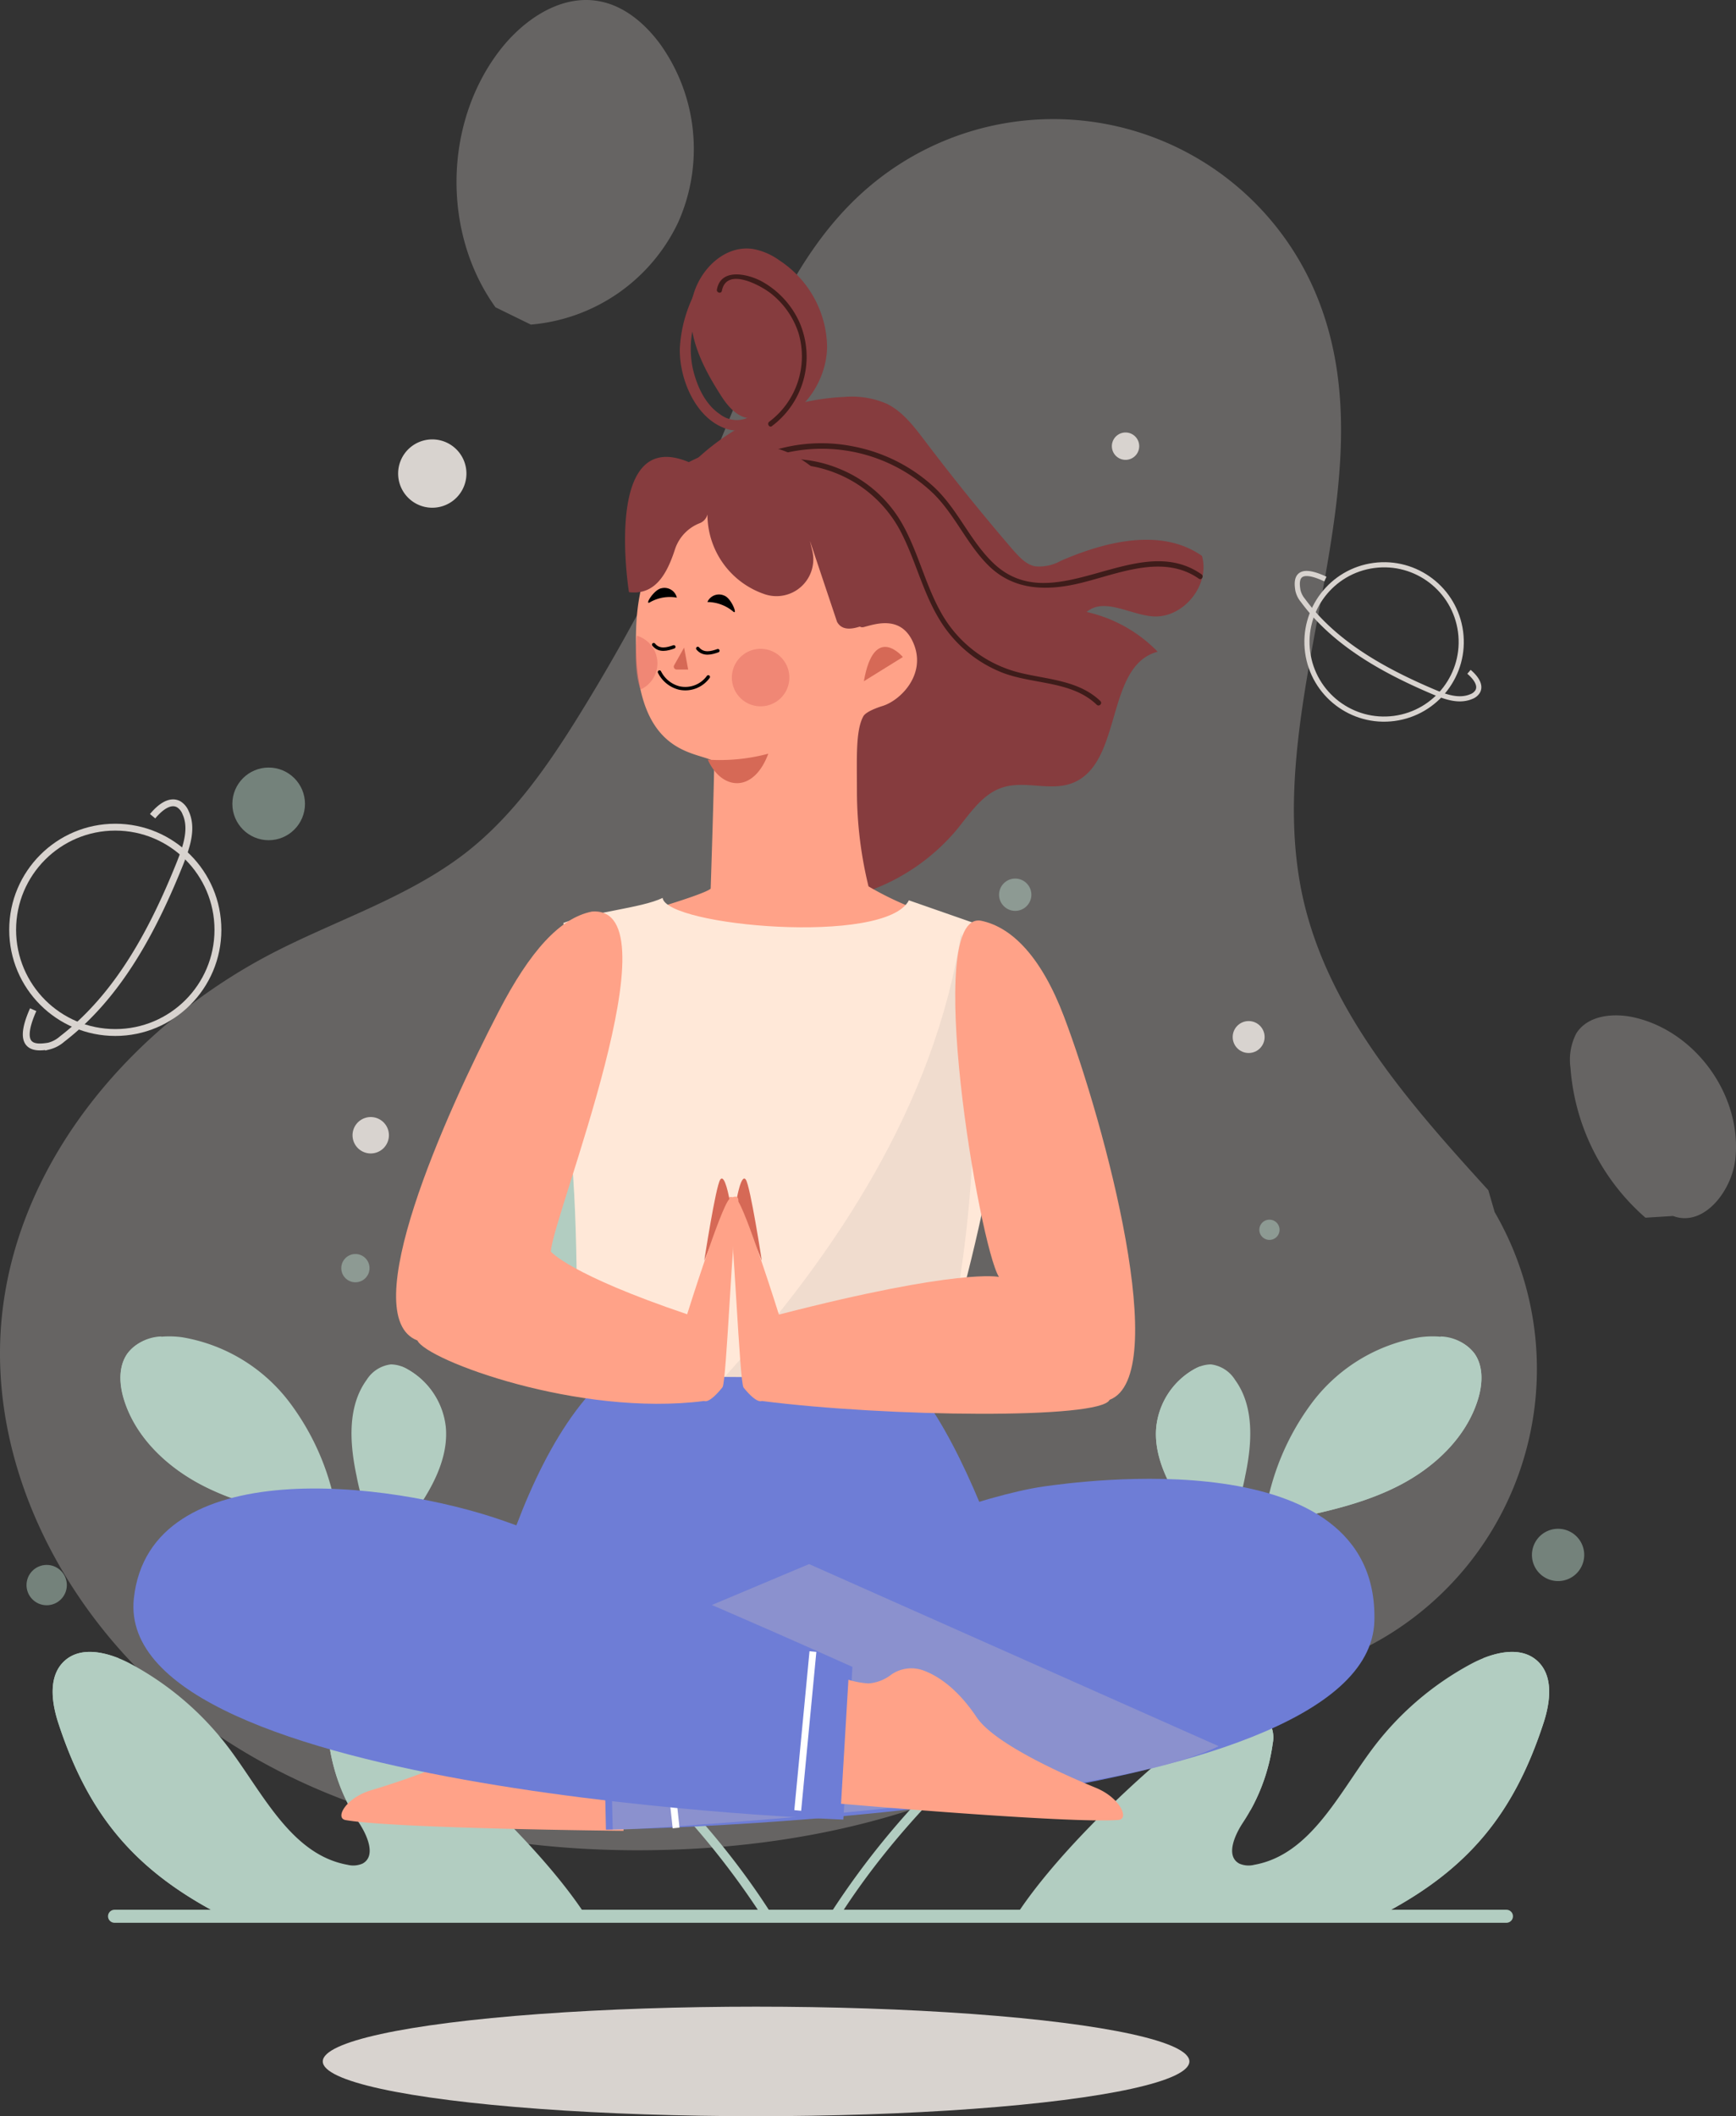 <svg xmlns="http://www.w3.org/2000/svg" width="272.999" height="332.655" viewBox="0 0 272.999 332.655">
  <rect x="0" y="0" width="272.999" height="332.655" fill="#333333" stroke="none"/>
  <g id="Asset_2" data-name="Asset 2" transform="translate(0.05 0.025)">
    <g id="Layer_2" data-name="Layer 2">
      <g id="OBJECTS">
        <g id="Group_261" data-name="Group 261" opacity="0.31">
          <path id="Path_2556" data-name="Path 2556" d="M234,187.07c-12.29-13.51-25-27.86-29.09-45.66-7.13-31.32,14.39-65.53,2-95.18a44.78,44.78,0,0,0-71.32-16C124.23,40.47,118.94,55.66,113,69.81a308,308,0,0,1-21.78,42.27c-4.94,8-10.38,15.91-17.76,21.74-8.91,7-20,10.55-30.14,15.71-22,11.22-40.19,32.14-43,56.68S11,255.68,31,270.46,76.48,291,101.32,290.82c20.21-.13,40.63-4,58.61-13.28,6.82-3.5,13.32-7.78,20.63-10.12,8.06-2.58,16.73-2.67,24.91-4.9a49.08,49.08,0,0,0,29.53-72" fill="#d8d3cf"/>
          <path id="Path_2557" data-name="Path 2557" d="M77.87,48.28C69.48,36.61,69.73,19.45,78.46,8c3.75-4.91,9.7-9,15.78-7.82,3.91.73,7.16,3.52,9.52,6.72a28.3,28.3,0,0,1,2.85,28A28.27,28.27,0,0,1,83.43,51" fill="#d8d3cf"/>
          <path id="Path_2558" data-name="Path 2558" d="M258.71,191.39a34.62,34.62,0,0,1-11.79-23.58,9,9,0,0,1,.91-5.38c1.79-2.88,5.88-3.27,9.19-2.5,9.65,2.24,16.82,12.25,15.84,22.1-.51,5.14-5,10.91-9.81,9.09" fill="#d8d3cf"/>
        </g>
        <path id="Path_2559" data-name="Path 2559" d="M34,300.65C20.89,293.7,13.81,285.09,9.18,271c-1.1-3.33-1.7-7.51.87-9.9,2.74-2.56,7.21-1.32,10.52.46A47.39,47.39,0,0,1,36.12,275c5.3,7.12,9.75,16.55,18.49,18.11a3.63,3.63,0,0,0,2.37-.2c2.14-1.18.75-4.4-.6-6.44A29.71,29.71,0,0,1,51.7,274a4.6,4.6,0,0,1,.15-2.39,3.8,3.8,0,0,1,2.8-1.93c4.18-.9,8.26,1.71,11.59,4.4,8.47,6.85,20.25,18.22,26.09,27.43" fill="#b2cdc1"/>
        <path id="Path_2560" data-name="Path 2560" d="M120.45,223.11a61.24,61.24,0,0,1-30.51-21.18c-3.65-4.76-6.66-10.29-7-16.28-.21-3.36,1.08-7.49,4.39-8.1,2.4-.45,4.64,1.2,6.46,2.81a94.81,94.81,0,0,1,27.64,43" fill="#b2cdc1"/>
        <path id="Path_2561" data-name="Path 2561" d="M50,239c-6.19-1.27-12.46-2.58-18.09-5.46S21.3,226,19.44,220c-.74-2.39-.91-5.18.54-7.23,1.82-2.57,5.47-3,8.59-2.59a26.72,26.72,0,0,1,16.77,10.05A39.38,39.38,0,0,1,53,238.46" fill="#b2cdc1"/>
        <path id="Path_2562" data-name="Path 2562" d="M59.72,242.71A39.671,39.671,0,0,1,56,231.88c-1.07-5.08-1.43-10.82,1.61-15a5.24,5.24,0,0,1,3.81-2.43,5.27,5.27,0,0,1,2.65.78,11.87,11.87,0,0,1,6,9.21c.28,3.48-1,6.93-2.76,10s-3.95,5.78-5.72,8.8" fill="#b2cdc1"/>
        <path id="Path_2563" data-name="Path 2563" d="M69,252.14a56.639,56.639,0,0,0-12-1.88,18.73,18.73,0,0,0-11.44,3.29,3,3,0,0,0-1.32,1.73,2.65,2.65,0,0,0,.66,2,8.48,8.48,0,0,0,6.61,3.05,19.361,19.361,0,0,0,7.32-1.61c3.17-1.23,6.4-2.91,8.13-5.85" fill="#b2cdc1"/>
        <path id="Path_2564" data-name="Path 2564" d="M83.23,262.59a48,48,0,0,1-2.86-11.14,16.21,16.21,0,0,1,2.54-11,2.4,2.4,0,0,1,1.11-1,2.27,2.27,0,0,1,1.7.35,9.74,9.74,0,0,1,4.1,5.91,17.92,17.92,0,0,1-4.33,17.17" fill="#b2cdc1"/>
        <path id="Path_2565" data-name="Path 2565" d="M28.27,217.49c1.89,7.74,9.57,12.51,15.56,17,6.63,4.94,13.4,9.7,20.14,14.51,13.42,9.56,26.82,19.33,38.52,31a126.24,126.24,0,0,1,17.38,21.32c.49.77,1.73.05,1.24-.73-8.7-13.59-20.26-25-32.74-35.11-12.68-10.29-26.26-19.39-39.45-29C45.15,233.7,41.35,231,37.74,228s-7-6.3-8.09-10.9c-.22-.89-1.6-.51-1.38.39Z" fill="#b2cdc1"/>
        <g id="Group_262" data-name="Group 262">
          <path id="Path_2566" data-name="Path 2566" d="M55.21,284.54a16.68,16.68,0,0,1,10.33-11c-3.19-2.48-7-4.69-10.89-3.85a3.8,3.8,0,0,0-2.8,1.93A4.6,4.6,0,0,0,51.7,274a29.88,29.88,0,0,0,3.51,10.54Z" fill="#b2cdc1"/>
          <path id="Path_2567" data-name="Path 2567" d="M33.36,295.73a106.109,106.109,0,0,1-13.07-17.62c-2.35-4.18-4.95-9.58-3.34-14.47a8.25,8.25,0,0,1,1.66-3c-3-1.19-6.33-1.62-8.56.46-2.57,2.39-2,6.57-.87,9.9,4.63,14,11.71,22.66,24.77,29.61l3.85.06C36.25,299.06,34.79,297.35,33.36,295.73Z" fill="#b2cdc1"/>
          <path id="Path_2568" data-name="Path 2568" d="M113.12,207.48c1.54,2.26,3.2,4.43,4.89,6.58a95.11,95.11,0,0,0-11.32-19.63C106.05,197.83,111.88,205.66,113.12,207.48Z" fill="#b2cdc1"/>
          <path id="Path_2569" data-name="Path 2569" d="M90.33,195.1a12.49,12.49,0,0,1,5.35-13c-.63-.59-1.27-1.18-1.92-1.76-1.82-1.61-4.06-3.26-6.46-2.81-3.31.61-4.6,4.74-4.39,8.1.37,6,3.38,11.52,7,16.28a59.3,59.3,0,0,0,6.12,6.84,36.38,36.38,0,0,1-5.7-13.65Z" fill="#b2cdc1"/>
          <path id="Path_2570" data-name="Path 2570" d="M46,237.8c-9-2.57-18.23-13-20.28-22.12a18.2,18.2,0,0,1-.38-5.62A7.07,7.07,0,0,0,20,212.72c-1.45,2.05-1.28,4.84-.54,7.23,1.86,6,6.86,10.7,12.48,13.57S43.82,237.71,50,239l3-.52a5.821,5.821,0,0,0-.17-.91A10.13,10.13,0,0,1,46,237.8Z" fill="#b2cdc1"/>
          <path id="Path_2571" data-name="Path 2571" d="M70,224.42a11.87,11.87,0,0,0-6-9.21,9,9,0,0,0-1-.46c2.43,6.89,3.73,14.54-.26,20.93a4.55,4.55,0,0,1-5.21,2.11,32.39,32.39,0,0,0,2.11,4.92l1.83.47c1.77-3,4-5.77,5.72-8.8S70.31,227.9,70,224.42Z" fill="#b2cdc1"/>
          <path id="Path_2572" data-name="Path 2572" d="M50.78,256.05a10.53,10.53,0,0,1-3.17-3.73,14.121,14.121,0,0,0-2,1.23,3,3,0,0,0-1.32,1.73,2.65,2.65,0,0,0,.66,2,8.48,8.48,0,0,0,6.61,3.05,17.66,17.66,0,0,0,6.24-1.21,16.39,16.39,0,0,1-7.02-3.07Z" fill="#b2cdc1"/>
          <path id="Path_2573" data-name="Path 2573" d="M83.78,244.74a11.49,11.49,0,0,1,5.74.1,9.16,9.16,0,0,0-3.8-5,2.27,2.27,0,0,0-1.7-.35,2.4,2.4,0,0,0-1.11,1,13.9,13.9,0,0,0-2.34,5.73,9.69,9.69,0,0,1,3.21-1.48Z" fill="#b2cdc1"/>
        </g>
        <path id="Path_2574" data-name="Path 2574" d="M217.85,300.65C230.9,293.7,238,285.09,242.62,271c1.1-3.33,1.7-7.51-.87-9.9-2.74-2.56-7.21-1.32-10.52.46A47.39,47.39,0,0,0,215.68,275c-5.3,7.12-9.75,16.55-18.49,18.11a3.62,3.62,0,0,1-2.37-.2c-2.14-1.18-.75-4.4.6-6.44A29.71,29.71,0,0,0,200.1,274a4.6,4.6,0,0,0-.15-2.39,3.8,3.8,0,0,0-2.8-1.93c-4.18-.9-8.26,1.71-11.59,4.4-8.48,6.85-20.25,18.22-26.09,27.43" fill="#b2cdc1"/>
        <path id="Path_2575" data-name="Path 2575" d="M145.67,195.85a33.6,33.6,0,0,0,14.22-14.63A16.89,16.89,0,0,0,162,171.7c-.24-1.84-1.38-3.92-3.23-3.91-1.33,0-2.37,1.14-3.18,2.2a52.08,52.08,0,0,0-10.38,26.08" fill="#b2cdc1"/>
        <path id="Path_2576" data-name="Path 2576" d="M201.79,239c6.19-1.27,12.46-2.58,18.09-5.46S230.5,226,232.36,220c.74-2.39.91-5.18-.54-7.23-1.82-2.57-5.47-3-8.59-2.59a26.72,26.72,0,0,0-16.77,10.05,39.38,39.38,0,0,0-7.63,18.28" fill="#b2cdc1"/>
        <path id="Path_2577" data-name="Path 2577" d="M192.08,242.71a39.671,39.671,0,0,0,3.71-10.83c1.07-5.08,1.43-10.82-1.62-15a5.21,5.21,0,0,0-3.8-2.43,5.27,5.27,0,0,0-2.65.78,11.87,11.87,0,0,0-5.95,9.21c-.29,3.48,1,6.93,2.76,10s3.95,5.78,5.72,8.8" fill="#b2cdc1"/>
        <path id="Path_2578" data-name="Path 2578" d="M182.79,252.14a56.538,56.538,0,0,1,12-1.88,18.73,18.73,0,0,1,11.44,3.29,3,3,0,0,1,1.32,1.73,2.69,2.69,0,0,1-.66,2,8.48,8.48,0,0,1-6.61,3.05,19.36,19.36,0,0,1-7.32-1.61c-3.17-1.23-6.4-2.91-8.13-5.85" fill="#b2cdc1"/>
        <path id="Path_2579" data-name="Path 2579" d="M168.57,262.59a48,48,0,0,0,2.86-11.14,16.21,16.21,0,0,0-2.54-11,2.45,2.45,0,0,0-1.11-1,2.26,2.26,0,0,0-1.7.35,9.74,9.74,0,0,0-4.1,5.91,17.92,17.92,0,0,0,4.33,17.17" fill="#b2cdc1"/>
        <path id="Path_2580" data-name="Path 2580" d="M222.15,217.1c-1,4.07-3.78,7.21-6.87,9.88s-6.49,5.12-9.81,7.57c-6.61,4.88-13.33,9.59-20,14.36-13.17,9.42-26.29,19.1-37.72,30.62a127.621,127.621,0,0,0-17.05,21c-.49.78.74,1.5,1.24.73,8.84-13.84,20.71-25.34,33.44-35.58,12.95-10.41,26.8-19.62,40.18-29.46,3.57-2.63,7.22-5.24,10.59-8.14s6.33-6.27,7.39-10.63c.22-.9-1.16-1.28-1.38-.39Z" fill="#b2cdc1"/>
        <g id="Group_263" data-name="Group 263">
          <path id="Path_2581" data-name="Path 2581" d="M148,186.65c-.59,1.38-1.26,2.73-1.94,4.06a52,52,0,0,1,4-11.77C150.77,180.7,148.45,185.54,148,186.65Z" fill="#b2cdc1"/>
        </g>
        <g id="Group_264" data-name="Group 264">
          <path id="Path_2582" data-name="Path 2582" d="M159,177.58a6.87,6.87,0,0,0-4.25-6.44c.28-.38.56-.77.85-1.15.81-1.06,1.85-2.18,3.18-2.2,1.85,0,3,2.07,3.23,3.91a16.89,16.89,0,0,1-2.08,9.52,32.543,32.543,0,0,1-2.58,4.33,20,20,0,0,0,1.65-7.97Z" fill="#b2cdc1"/>
        </g>
        <g id="Group_265" data-name="Group 265">
          <path id="Path_2583" data-name="Path 2583" d="M196.59,284.54a16.68,16.68,0,0,0-10.33-11c3.19-2.48,7-4.69,10.89-3.85a3.8,3.8,0,0,1,2.8,1.93,4.6,4.6,0,0,1,.15,2.39,29.88,29.88,0,0,1-3.51,10.53Z" fill="#b2cdc1"/>
          <path id="Path_2584" data-name="Path 2584" d="M218.44,295.73a106.11,106.11,0,0,0,13.07-17.62c2.35-4.18,5-9.58,3.34-14.47a8.25,8.25,0,0,0-1.66-3c3-1.19,6.33-1.62,8.56.46,2.57,2.39,2,6.57.87,9.9-4.63,14-11.72,22.66-24.77,29.61l-3.85.06C215.54,299.06,217,297.35,218.44,295.73Z" fill="#b2cdc1"/>
          <path id="Path_2585" data-name="Path 2585" d="M205.83,237.8c9-2.57,18.23-13,20.28-22.12a18.83,18.83,0,0,0,.38-5.62,7.07,7.07,0,0,1,5.33,2.66c1.45,2.05,1.28,4.84.54,7.23-1.86,6-6.86,10.7-12.48,13.57S208,237.71,201.79,239l-3-.52a4.854,4.854,0,0,1,.17-.91,10.13,10.13,0,0,0,6.87.23Z" fill="#b2cdc1"/>
          <path id="Path_2586" data-name="Path 2586" d="M181.77,224.42a11.87,11.87,0,0,1,5.95-9.21,9,9,0,0,1,1-.46c-2.43,6.89-3.73,14.54.26,20.93a4.55,4.55,0,0,0,5.21,2.11,32.39,32.39,0,0,1-2.11,4.92l-1.83.47c-1.77-3-4-5.77-5.72-8.8S181.48,227.9,181.77,224.42Z" fill="#b2cdc1"/>
          <path id="Path_2587" data-name="Path 2587" d="M201,256.05a10.53,10.53,0,0,0,3.17-3.73,14.119,14.119,0,0,1,2,1.23,3,3,0,0,1,1.32,1.73,2.69,2.69,0,0,1-.66,2,8.48,8.48,0,0,1-6.61,3.05,17.62,17.62,0,0,1-6.24-1.21A16.39,16.39,0,0,0,201,256.05Z" fill="#b2cdc1"/>
          <path id="Path_2588" data-name="Path 2588" d="M168,244.74a11.49,11.49,0,0,0-5.74.1,9.16,9.16,0,0,1,3.8-5,2.26,2.26,0,0,1,1.7-.35,2.45,2.45,0,0,1,1.11,1,13.9,13.9,0,0,1,2.34,5.73,9.79,9.79,0,0,0-3.21-1.48Z" fill="#b2cdc1"/>
        </g>
        <g id="Group_266" data-name="Group 266" opacity="0.51">
          <path id="Path_2589" data-name="Path 2589" d="M58.06,199.32a2.22,2.22,0,1,0-2.22,2.22,2.22,2.22,0,0,0,2.22-2.22Z" fill="#b2cdc1"/>
          <circle id="Ellipse_39" data-name="Ellipse 39" cx="3.17" cy="3.17" r="3.17" transform="translate(4.12 245.97)" fill="#b2cdc1"/>
          <circle id="Ellipse_40" data-name="Ellipse 40" cx="5.71" cy="5.71" r="5.71" transform="translate(36.49 120.63)" fill="#b2cdc1"/>
          <circle id="Ellipse_41" data-name="Ellipse 41" cx="2.54" cy="2.54" r="2.54" transform="translate(157.06 138.08)" fill="#b2cdc1"/>
          <path id="Path_2590" data-name="Path 2590" d="M249.08,244.38a4.11,4.11,0,1,0-1.2,2.923A4.13,4.13,0,0,0,249.08,244.38Z" fill="#b2cdc1"/>
          <path id="Path_2591" data-name="Path 2591" d="M201.17,193.29a1.59,1.59,0,1,0-1.59,1.59A1.59,1.59,0,0,0,201.17,193.29Z" fill="#b2cdc1"/>
          <path id="Path_2592" data-name="Path 2592" d="M131,85.09a4.44,4.44,0,1,0-4.44,4.44A4.44,4.44,0,0,0,131,85.09Z" fill="#b2cdc1"/>
        </g>
        <circle id="Ellipse_42" data-name="Ellipse 42" cx="16.14" cy="16.14" r="16.14" transform="translate(1.94 130)" fill="none" stroke="#d8d3cf" stroke-miterlimit="10" stroke-width="1.08"/>
        <path id="Path_2593" data-name="Path 2593" d="M5.17,158.69c-2.87,6.46.63,6,2.43,5.73a5,5,0,0,0,2.11-1.11c8.93-6.86,14.39-17.26,18.58-27.71,1-2.54,2-5.44.83-7.92a2.75,2.75,0,0,0-1.07-1.28c-1.44-.78-3.06.62-4.1,1.88" fill="none" stroke="#d8d3cf" stroke-miterlimit="10" stroke-width="1.08"/>
        <circle id="Ellipse_43" data-name="Ellipse 43" cx="12.13" cy="12.13" r="12.13" transform="translate(203.983 90.463) rotate(-7.59)" fill="none" stroke="#d8d3cf" stroke-miterlimit="10" stroke-width="0.81"/>
        <path id="Path_2594" data-name="Path 2594" d="M208.38,91c-4.8-2.25-4.54.39-4.33,1.74a3.74,3.74,0,0,0,.79,1.61c5,6.81,12.75,11.07,20.53,14.38,1.89.8,4,1.56,5.94.75a2,2,0,0,0,1-.79c.62-1.06-.41-2.31-1.35-3.11" fill="none" stroke="#d8d3cf" stroke-miterlimit="10" stroke-width="0.81"/>
        <path id="Path_2595" data-name="Path 2595" d="M61.11,178.42a2.86,2.86,0,1,0-.838,2.032,2.87,2.87,0,0,0,.838-2.032Z" fill="#d8d3cf"/>
        <path id="Path_2596" data-name="Path 2596" d="M73.3,74.41a5.37,5.37,0,1,0-1.569,3.8,5.38,5.38,0,0,0,1.569-3.8Z" fill="#d8d3cf"/>
        <circle id="Ellipse_44" data-name="Ellipse 44" cx="2.51" cy="2.51" r="2.51" transform="translate(193.8 160.48)" fill="#d8d3cf"/>
        <path id="Path_2597" data-name="Path 2597" d="M179.1,70.11a2.15,2.15,0,1,0-2.1,2.15,2.15,2.15,0,0,0,2.1-2.15Z" fill="#d8d3cf"/>
        <line id="Line_4" data-name="Line 4" x2="218.89" transform="translate(17.96 301.2)" fill="none" stroke="#b2cdc1" stroke-linecap="round" stroke-miterlimit="10" stroke-width="2.05"/>
        <ellipse id="Ellipse_45" data-name="Ellipse 45" cx="68.14" cy="8.61" rx="68.14" ry="8.61" transform="translate(50.71 315.41)" fill="#d8d3cf"/>
        <path id="Path_2598" data-name="Path 2598" d="M104.39,78.11A36.37,36.37,0,0,1,132.7,62.37a13.91,13.91,0,0,1,6.65,1.05c2.52,1.21,4.29,3.55,6,5.79Q152,78,159.25,86.42c1,1.12,2.05,2.3,3.49,2.58a7,7,0,0,0,4.06-.88c7.1-3.08,15.83-5.2,22.17-.76,1.33,4.63-3,9.9-7.8,9.5-3.58-.3-7.6-3-10.34-.69A22.42,22.42,0,0,1,182,102.42c-8.33,2.21-5.4,17.64-13.47,20.67-3.43,1.29-7.39-.45-10.88.66-3.22,1-5.19,4.15-7.34,6.76A32.29,32.29,0,0,1,119,141.21a275.46,275.46,0,0,0-8.23-55" fill="#863c3e"/>
        <path id="Path_2599" data-name="Path 2599" d="M118.12,65.74c-2.21,0-3.83-2-5-3.91-2.65-4.16-5-8.9-4.47-13.81s4.88-9.68,9.76-8.9a10.19,10.19,0,0,1,4.07,1.76,16.579,16.579,0,0,1,7.54,13.64c-.1,5.42-3.79,10.76-9,12.17" fill="#863c3e"/>
        <path id="Path_2600" data-name="Path 2600" d="M121.28,67a13.61,13.61,0,0,0,4.41-16.32,13.85,13.85,0,0,0-6-6.5c-2.16-1.15-6.36-2.13-7,1.3-.1.51.68.72.78.21.72-3.76,6-.92,7.73.43a13.06,13.06,0,0,1,4.3,6.14,12.85,12.85,0,0,1-4.57,14c-.42.31,0,1,.41.7Z" fill="#3e1c1a"/>
        <path id="Path_2601" data-name="Path 2601" d="M118.18,73.85a19.76,19.76,0,0,1,23.34,9.55c2.33,4.41,3.44,9.36,6,13.68a20.2,20.2,0,0,0,10,8.61c4.84,1.9,10.94,1.26,14.9,5.07.38.36.95-.21.57-.58-3.42-3.29-8.33-3.38-12.69-4.46a19.53,19.53,0,0,1-12.24-9.23c-2.59-4.5-3.68-9.69-6.25-14.21a20,20,0,0,0-9.73-8.56A20.37,20.37,0,0,0,118,73.07c-.49.16-.28.94.22.78Z" fill="#3e1c1a"/>
        <path id="Path_2602" data-name="Path 2602" d="M119.23,72.56a25.34,25.34,0,0,1,27.5,5c3.48,3.43,5.34,8.14,8.87,11.51,4,3.79,9.16,3.79,14.21,2.57,5.94-1.43,13-4.66,18.68-.69.42.29.83-.41.4-.7-10.18-7.13-23.16,7.36-32.72-1.75-3.7-3.53-5.6-8.5-9.38-12a26,26,0,0,0-12.56-6.33,25.48,25.48,0,0,0-15.41,1.65c-.47.21-.06.91.41.7Z" fill="#3e1c1a"/>
        <path id="Path_2603" data-name="Path 2603" d="M114.33,78a17,17,0,0,0,3.21,8.61c1.52,2,4,3.45,6.47,2.32a3.46,3.46,0,0,0,2.12-2.81c.05-.52-.76-.52-.81,0a2.9,2.9,0,0,1-2.48,2.35A4.42,4.42,0,0,1,119,87.09c-2.35-2.28-3.54-5.86-3.86-9,0-.51-.86-.52-.81,0Z" fill="#3e1c1a"/>
        <path id="Path_2604" data-name="Path 2604" d="M118.2,65.28a4.28,4.28,0,0,1-5-.17c-2.41-1.6-3.68-4.52-4.31-7.23a15.18,15.18,0,0,1,.75-8.66,16.69,16.69,0,0,1,5-7.77c.82-.64-.33-1.78-1.14-1.14A16.78,16.78,0,0,0,108.75,47a21.57,21.57,0,0,0-1.89,7.69c-.13,4.58,2.25,10.61,6.76,12.48a5.52,5.52,0,0,0,5.4-.5c.83-.6,0-2-.82-1.39Z" fill="#863c3e"/>
        <path id="Path_2605" data-name="Path 2605" d="M134.77,97.94a.81.81,0,0,0,1,.61c1.86-.48,6.07-2,7.92,2.76s-2.13,8.75-4.92,9.63c-.81.25-2.65.9-3.06,1.64-1.23,2.28-1,6.54-1,11.91a63.26,63.26,0,0,0,1.82,14.82,50.441,50.441,0,0,0,11.76,5s-25.82,67.42-51.64.35c0,0,14-3.94,15.06-5,.26-8,.63-20,.52-20-2.86-1.7-13-.69-12.24-21,.72-18.79,13.86-20.8,17.27-21.05C120.1,77.42,129.8,75.6,134.77,97.94Z" fill="#ffa288"/>
        <path id="Path_2606" data-name="Path 2606" d="M141.93,103.26s-4.51-5.45-6.13,3.8" fill="#d66956"/>
        <path id="Path_2607" data-name="Path 2607" d="M118.55,102.08a4.52,4.52,0,1,0,3.415.576,4.53,4.53,0,0,0-3.415-.576Z" fill="#e7786b" opacity="0.63"/>
        <path id="Path_2608" data-name="Path 2608" d="M100.69,108.36a4.53,4.53,0,0,0-.59-8.46S99.46,105.23,100.69,108.36Z" fill="#e7786b" opacity="0.63"/>
        <path id="Path_2609" data-name="Path 2609" d="M111.33,106.38a4.45,4.45,0,0,1-4.58,1.74,4.78,4.78,0,0,1-3.09-2.5" fill="none" stroke="#000" stroke-linecap="round" stroke-miterlimit="10" stroke-width="0.54"/>
        <path id="Path_2610" data-name="Path 2610" d="M107.53,101.77l.64,3.45h-1.83a.45.45,0,0,1-.38-.66Z" fill="#d66956"/>
        <path id="Path_2611" data-name="Path 2611" d="M115.24,96.1c.79.67-.27-2.08-1.38-2.49a2,2,0,0,0-2.67,1,6.36,6.36,0,0,1,4.05,1.49Z"/>
        <path id="Path_2612" data-name="Path 2612" d="M102.14,94.66c-.89.51.64-2,1.81-2.21a2,2,0,0,1,2.44,1.47,6.3,6.3,0,0,0-4.25.74Z"/>
        <path id="Path_2613" data-name="Path 2613" d="M111.25,119.39a29.48,29.48,0,0,0,9.52-.94C118.47,124.67,113.47,124.27,111.25,119.39Z" fill="#d66956"/>
        <path id="Path_2614" data-name="Path 2614" d="M108.27,72.62c-13.63-5.74-9.41,20.44-9.41,20.44,4.16.51,6-2.9,7.27-6.84a6.63,6.63,0,0,1,3.85-4h0A2,2,0,0,0,111.23,80h0a13.23,13.23,0,0,0,9,13.39h0a5.79,5.79,0,0,0,7.42-7L127.32,85l4.26,12.72c1.36,2.48,5.21,0,7.81-1.07h0S133.09,59.86,108.27,72.62Z" fill="#863c3e"/>
        <path id="Path_2615" data-name="Path 2615" d="M112.84,102.26c-1,.35-2.26.72-3.16-.35" fill="none" stroke="#000" stroke-linecap="round" stroke-miterlimit="10" stroke-width="0.54"/>
        <path id="Path_2616" data-name="Path 2616" d="M105.91,101.66c-1,.35-2.27.73-3.16-.35" fill="none" stroke="#000" stroke-linecap="round" stroke-miterlimit="10" stroke-width="0.54"/>
        <path id="Path_2617" data-name="Path 2617" d="M104.15,141.12c-3.23,1.59-11.3,2.27-15.6,3.94,2.51,12,.53,28,1.35,37.51,1.12,13,.71,33.86.71,33.86s43.52.95,56.31,1.79c7-21.41,14.65-55.19,10.3-71.72l-14.34-5C139.21,148.64,104.73,145.55,104.15,141.12Z" fill="#ffe8d8"/>
        <g id="Group_267" data-name="Group 267" opacity="0.38">
          <path id="Path_2618" data-name="Path 2618" d="M151.1,146.66c3.65,17.48,2.51,51.19-4.18,71.56-6.5-.43-20.91-.88-33.53-1.23C131.57,196.94,146.94,173.46,151.1,146.66Z" fill="#d8c7bc"/>
        </g>
        <path id="Path_2619" data-name="Path 2619" d="M143.57,217.51c13.75,16.49,23.21,60.13,23.21,60.13l-94.46-2.27s5.44-42.86,22.78-58.76C95.16,216.73,121.81,215.71,143.57,217.51Z" fill="#6e7dd6"/>
        <path id="Path_2620" data-name="Path 2620" d="M143.57,217.51c13.75,16.49,23.21,60.13,23.21,60.13l-94.46-2.27s5.44-42.86,22.78-58.76C95.16,216.73,121.81,215.71,143.57,217.51Z" fill="#6e7dd6" opacity="0.44"/>
        <path id="Path_2621" data-name="Path 2621" d="M54.3,286.08c-1.72-.3,0-3.5,4.05-4.7,6.4-1.92,16.7-5.54,19.72-9.21,3.49-4.24,6.72-5.9,9-6.51a5.54,5.54,0,0,1,5,1.15,6.55,6.55,0,0,0,3.44,1.72,13.662,13.662,0,0,0,3.18-.27L98,287.77S62.07,287.43,54.3,286.08Z" fill="#ffa288"/>
        <path id="Path_2622" data-name="Path 2622" d="M95.24,287.59s120-1.76,120.84-32.8c.77-28.68-46.93-21.86-52-21.15-18.81,2.69-69.45,26.15-69.45,26.15Z" fill="#6e7dd6"/>
        <path id="Path_2623" data-name="Path 2623" d="M127.19,245.84,95.63,259.11l.68,28.57s77.16-4.16,95.27-13.22Z" fill="#d8c7bc" opacity="0.28"/>
        <line id="Line_5" data-name="Line 5" x1="3.44" y1="31.88" transform="translate(102.83 255.44)" fill="none" stroke="#fff" stroke-miterlimit="10" stroke-width="1.08"/>
        <path id="Path_2624" data-name="Path 2624" d="M132.57,286S17.66,282.08,21,251.22c2.51-22.95,40.17-18.48,58.1-12.2S134,262,134,262Z" fill="#6e7dd6"/>
        <path id="Path_2625" data-name="Path 2625" d="M175.83,286.06c1.75-.13.3-3.48-3.57-5.06-6.18-2.54-16.08-7.14-18.73-11.09-3.06-4.56-6.12-6.52-8.37-7.35a5.53,5.53,0,0,0-5.06.66,6.57,6.57,0,0,1-3.58,1.38,13.649,13.649,0,0,1-3.15-.58l-1.16,19.49S168,286.65,175.83,286.06Z" fill="#ffa288"/>
        <line id="Line_6" data-name="Line 6" x1="2.39" y2="24.98" transform="translate(125.4 259.59)" fill="none" stroke="#fff" stroke-miterlimit="10" stroke-width="1.08"/>
        <path id="Path_2626" data-name="Path 2626" d="M115.8,188.46s.72-4.13,1.44-3.05,2.51,12.73,2.51,12.73Z" fill="#d66956"/>
        <path id="Path_2627" data-name="Path 2627" d="M119.75,220.2c19.72,2.53,53.31,2.9,54.69-.18,9.86-3.77-.72-43.22-7.17-60.25-3.51-9.25-8.13-14.08-13.09-15.07-9.15-1.43-.22,51.09,2.86,56,0,0-6.09-1.43-34.6,5.92,0,0-5.29-16.87-6.64-18.11,0,0-2-1.44-1.25,1.25s1.69,27.54,2.33,28.33C119,220.73,119.75,220.2,119.75,220.2Z" fill="#ffa288"/>
        <path id="Path_2628" data-name="Path 2628" d="M114.65,188.46s-.72-4.13-1.44-3.05-2.51,12.73-2.51,12.73Z" fill="#d66956"/>
        <path id="Path_2629" data-name="Path 2629" d="M110.7,220.2c-19.7,2.53-43.7-6.42-45.11-9.51-9.86-3.77,4.35-35.47,12.74-51.64,5-9.68,9.73-14.79,14.7-15.78,13.63-1.08-6.1,47.7-6.46,53.44,0,0,2.87,3.58,21.44,9.86,0,0,5.29-16.87,6.64-18.11,0,0,2-1.44,1.25,1.25s-1.69,27.54-2.33,28.33C111.42,220.73,110.7,220.2,110.7,220.2Z" fill="#ffa288"/>
      </g>
    </g>
  </g>
</svg>

